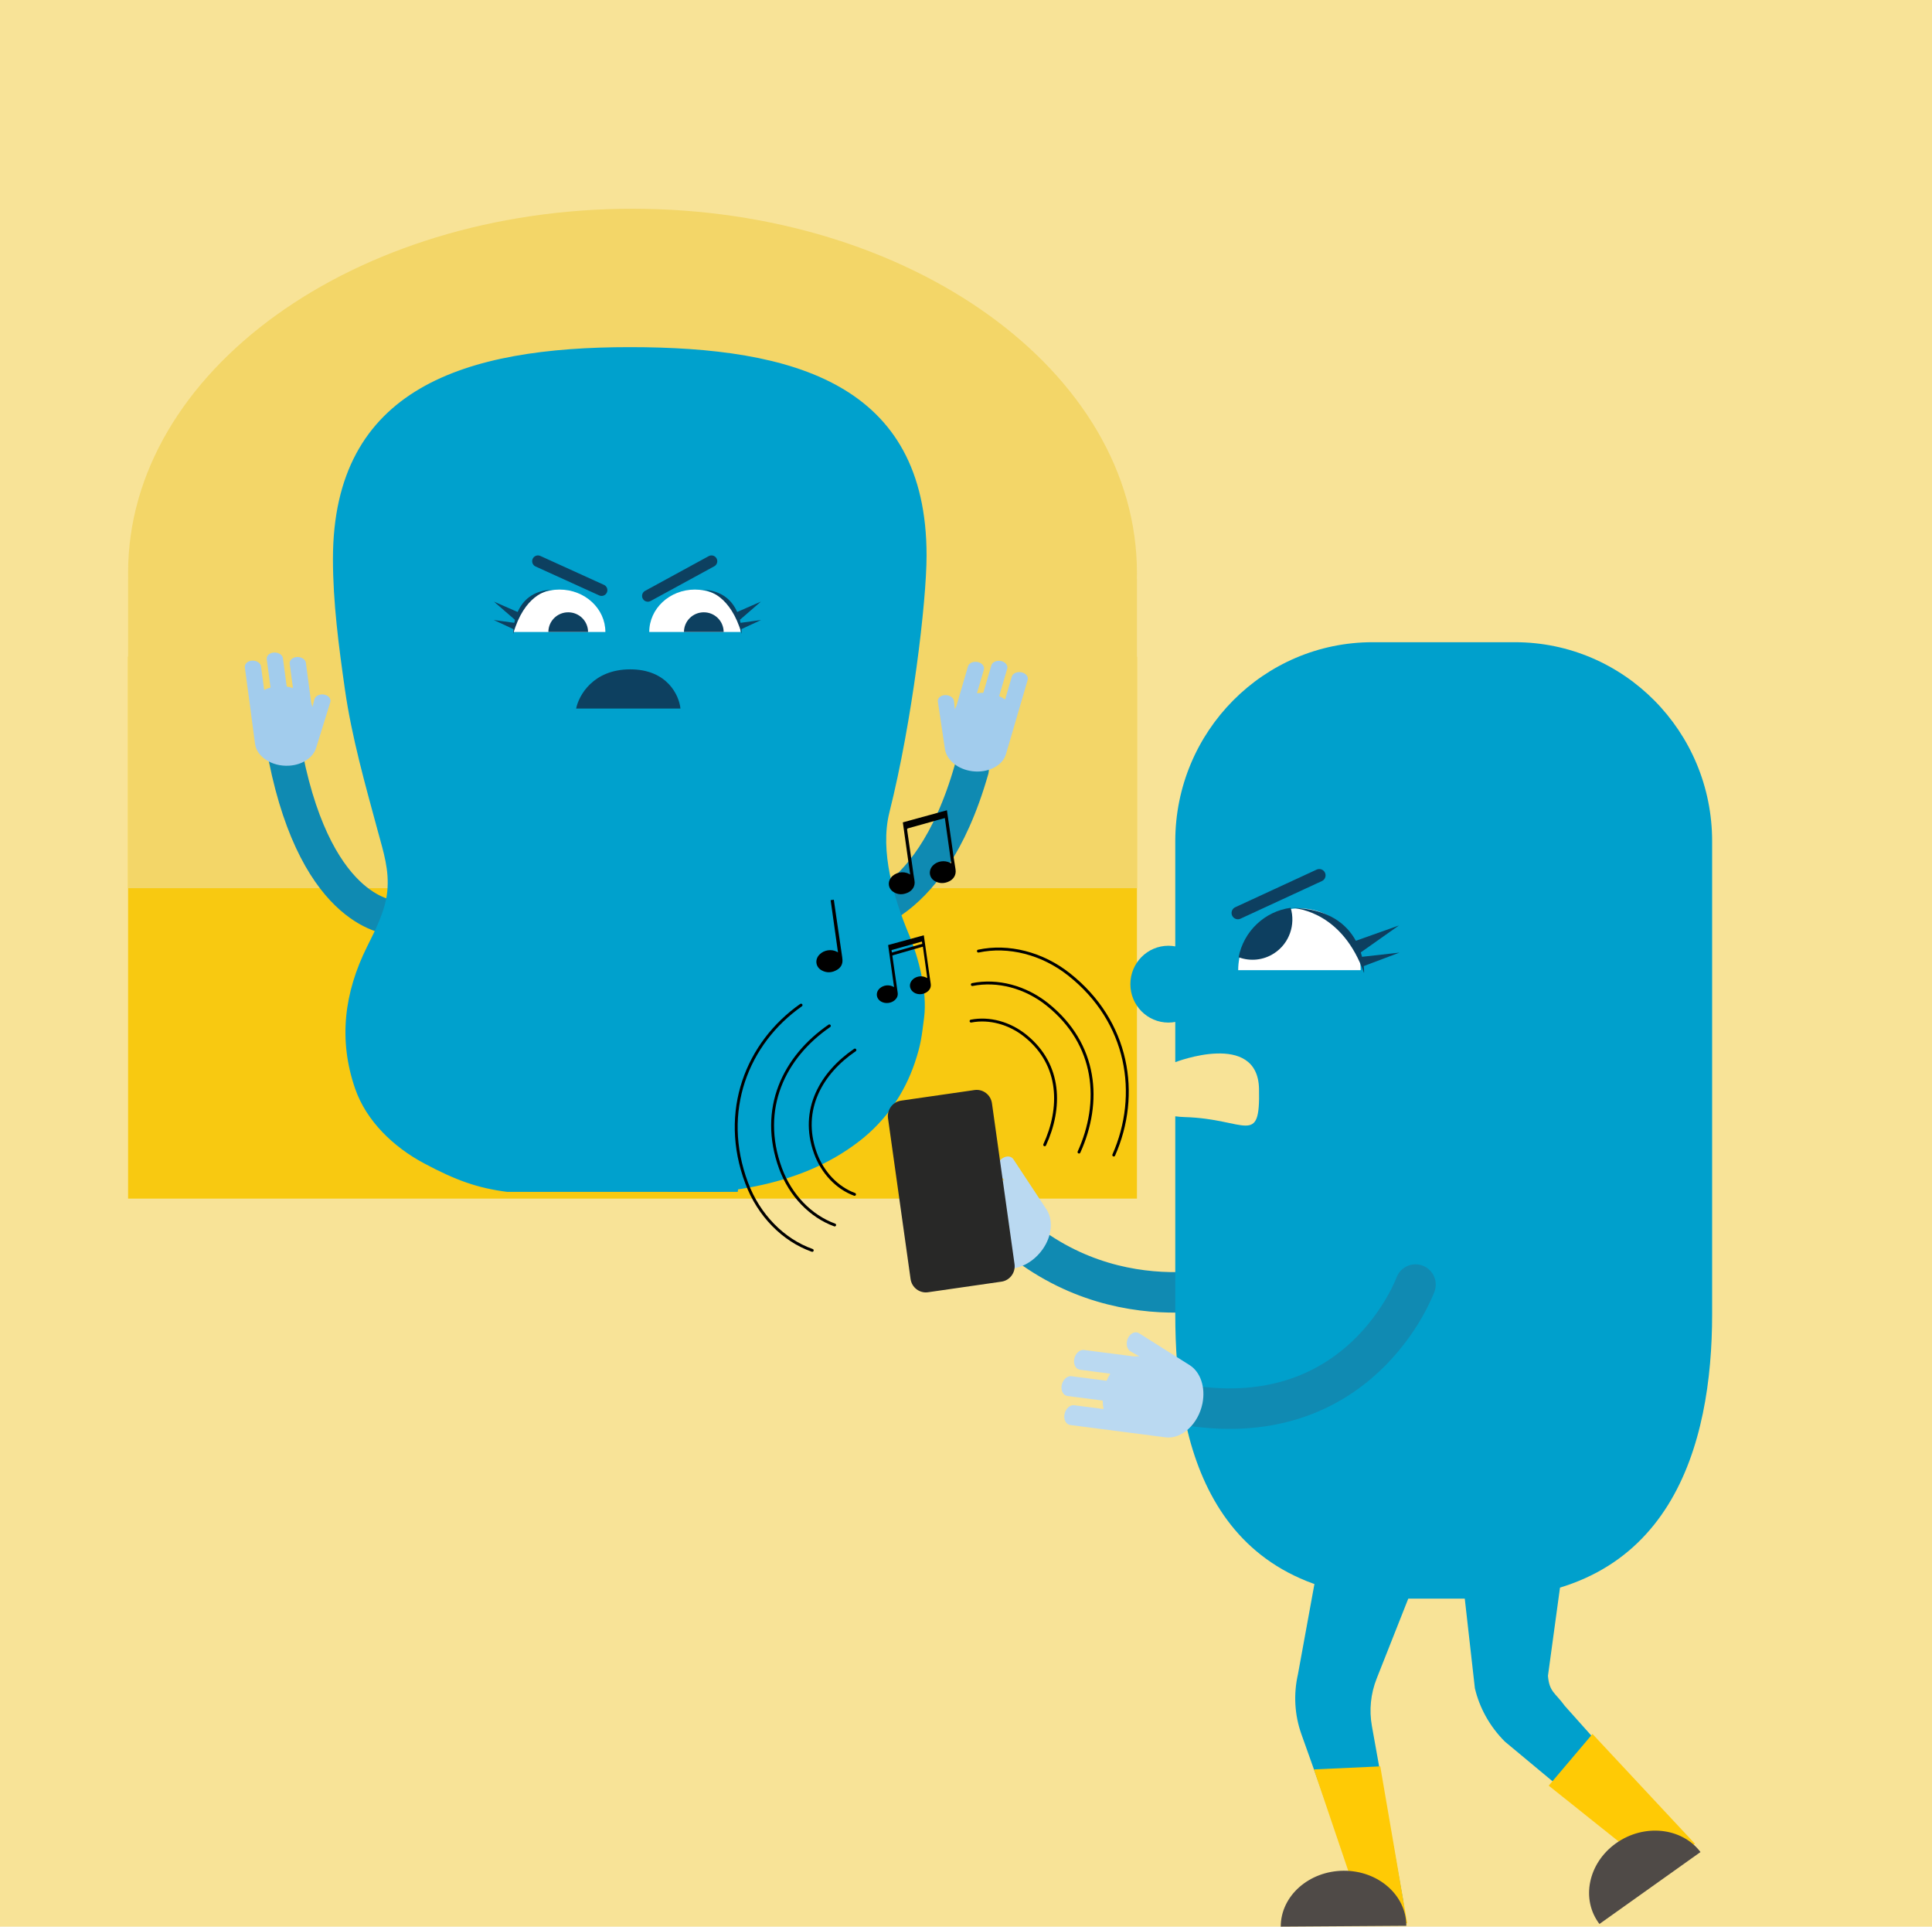 <svg width="334" height="333" viewBox="0 0 334 333" fill="none" xmlns="http://www.w3.org/2000/svg">
<rect width="334" height="333" fill="#E5E5E5"/>
<g clip-path="url(#clip0)">
<rect width="411" height="731" transform="translate(-39 -88)" fill="white"/>
<rect width="334" height="333" fill="#F8E397"/>
<path fill-rule="evenodd" clip-rule="evenodd" d="M196.551 114.259V207.165H22.144V114.259V113.497H22.17C23.315 96.835 61.907 83.453 109.347 83.453C156.788 83.453 195.38 96.835 196.524 113.497H196.551V114.259Z" fill="#F8C911"/>
<path fill-rule="evenodd" clip-rule="evenodd" d="M196.539 100.03C196.547 99.689 196.551 99.347 196.551 99.002C196.551 64.252 157.508 36.081 109.347 36.081C61.186 36.081 22.144 64.252 22.144 99.002C22.144 99.347 22.148 99.689 22.155 100.03H22.144V153.515H196.551V100.03H196.539Z" fill="#F3D668"/>
<g clip-path="url(#clip1)">
<path d="M68.021 158.592C68.021 158.592 54.906 158.385 49.391 130.863" stroke="#0F8AB2" stroke-width="6" stroke-miterlimit="10" stroke-linecap="round"/>
<path d="M146.075 158.641C146.075 158.641 160.465 159.229 167.953 133.014" stroke="#0F8AB2" stroke-width="6" stroke-miterlimit="10" stroke-linecap="round"/>
<path d="M162.132 121.242C162.069 120.647 162.655 120.156 163.421 120.142C164.188 120.128 164.865 120.605 164.927 121.193L165.067 122.604C165.144 122.383 165.241 122.169 165.36 121.961L167.347 115.169C167.514 114.602 168.267 114.263 169.02 114.422C169.773 114.581 170.254 115.183 170.087 115.75L168.895 119.824C169.25 119.768 169.62 119.741 169.996 119.741L171.384 114.996C171.551 114.429 172.304 114.09 173.057 114.249C173.81 114.408 174.291 115.01 174.124 115.577L172.736 120.322C173.106 120.488 173.454 120.681 173.761 120.903L174.919 116.946C175.086 116.379 175.839 116.04 176.592 116.199C177.345 116.358 177.826 116.96 177.659 117.527L175.532 124.797C175.525 124.818 175.518 124.832 175.511 124.852C175.504 124.894 175.497 124.928 175.483 124.97L173.908 130.351C173.266 132.53 170.394 133.817 167.514 133.201C165.255 132.717 163.645 131.202 163.366 129.514L162.132 121.242Z" fill="#A2CCED"/>
<path d="M108.867 60C80.532 60 57.559 66.945 57.559 96.618C57.559 104.143 58.57 111.731 59.63 119.167C60.808 127.425 63.151 135.656 65.333 143.715C66.295 147.256 67.32 150.368 66.951 154.083C66.63 157.341 64.943 160.661 63.471 163.6C59.518 171.527 58.465 179.696 61.394 188.162C63.339 193.779 68.038 198.261 73.302 201.069C84.214 206.9 88.522 206.595 110.805 206.595C124.018 206.595 137.802 205.593 148.643 197.175C153.113 193.702 156.355 188.999 158.153 183.673C159.213 180.519 159.339 179.156 159.757 175.892C160.329 171.375 158.844 165.606 157.129 161.505C154.556 155.356 152.06 147.145 153.761 140.401C157.707 124.686 160.182 103.977 160.182 96.009C160.182 66.343 137.209 60 108.867 60Z" fill="#00A1CD"/>
<path d="M91.29 205.959L95.097 235.694H99.657L103.463 206.049" fill="#00A1CD"/>
<path d="M115.456 205.959L119.262 235.694H123.822L127.629 205.288" fill="#00A1CD"/>
<path d="M57.116 121.324C57.263 120.75 56.768 120.169 56.008 120.045C55.248 119.92 54.509 120.287 54.362 120.861L54.007 122.237C53.965 122.002 53.902 121.781 53.812 121.56L52.877 114.546C52.801 113.958 52.103 113.515 51.337 113.557C50.57 113.605 50.005 114.124 50.081 114.712L50.646 118.917C50.298 118.807 49.942 118.724 49.566 118.668L48.91 113.771C48.834 113.183 48.136 112.741 47.369 112.782C46.602 112.824 46.038 113.349 46.114 113.937L46.77 118.834C46.379 118.945 46.003 119.083 45.668 119.256L45.124 115.175C45.048 114.587 44.35 114.145 43.584 114.186C42.816 114.228 42.252 114.753 42.328 115.341L43.333 122.846C43.333 122.867 43.346 122.888 43.346 122.901C43.353 122.943 43.346 122.977 43.353 123.019L44.092 128.573C44.392 130.828 47.042 132.523 49.977 132.343C52.285 132.205 54.105 130.946 54.634 129.32L57.116 121.324Z" fill="#A2CCED"/>
<path d="M112.242 109.234C112.242 105.188 115.77 101.902 120.127 101.902C124.478 101.902 128.013 105.188 128.013 109.234" fill="white"/>
<path d="M118.241 109.234C118.241 107.353 119.775 105.831 121.672 105.831C123.568 105.831 125.102 107.353 125.102 109.234" fill="#0D4060"/>
<path d="M88.801 109.234C88.801 105.188 92.35 101.902 96.728 101.902C101.107 101.902 104.655 105.181 104.655 109.234" fill="white"/>
<path d="M94.801 109.234C94.801 107.353 96.335 105.831 98.231 105.831C100.128 105.831 101.661 107.353 101.661 109.234" fill="#0D4060"/>
<path d="M89.491 105.777L85.392 103.986L89.024 107.133C88.975 107.313 88.941 107.485 88.913 107.651L85.357 107.16L88.752 108.737C88.71 109.235 88.718 109.554 88.718 109.554C90.621 102.92 94.428 102.042 95.515 101.924C92.022 102.035 90.314 103.903 89.491 105.777Z" fill="#0D4060"/>
<path d="M95.508 101.924C95.613 101.924 95.704 101.902 95.815 101.902C95.815 101.909 95.704 101.909 95.508 101.924Z" fill="#0D4060"/>
<path d="M131.575 107.16L128.02 107.651C127.985 107.485 127.95 107.312 127.908 107.132L131.541 103.985L127.441 105.777C126.618 103.902 124.91 102.034 121.417 101.924C122.505 102.041 126.311 102.92 128.215 109.553C128.215 109.553 128.222 109.235 128.18 108.737L131.575 107.16Z" fill="#0D4060"/>
<path d="M119.82 101.924C119.632 101.902 119.514 101.902 119.514 101.902C119.618 101.902 119.716 101.924 119.82 101.924Z" fill="#0D4060"/>
<path d="M108.953 115.691C102.542 115.691 100.048 120.206 99.603 122.464H117.635C117.412 120.206 115.364 115.691 108.953 115.691Z" fill="#0D4060"/>
</g>
<path d="M123 97L112 103" stroke="#0D4060" stroke-width="2" stroke-miterlimit="10" stroke-linecap="round"/>
<path d="M104 102L93 97" stroke="#0D4060" stroke-width="2" stroke-miterlimit="10" stroke-linecap="round"/>
<path d="M214.686 221.81C214.686 221.81 191.318 229.576 172.422 210.513" stroke="#108AB2" stroke-width="7" stroke-miterlimit="10" stroke-linecap="round"/>
<path d="M241.489 200.565C241.489 197.356 239.015 194.849 235.824 194.838C232.72 194.827 230.125 197.445 230.136 200.576C230.147 203.717 232.743 206.313 235.835 206.313C238.993 206.313 241.489 203.762 241.489 200.565Z" fill="#393939"/>
<path d="M261.897 111H237.292C218.452 111 203.179 126.408 203.179 145.415V163.575C202.792 163.509 202.406 163.464 201.997 163.464C198.364 163.464 195.415 166.439 195.415 170.104C195.415 173.77 198.364 176.744 201.997 176.744C202.395 176.744 202.792 176.7 203.179 176.633V183.585C203.179 183.585 217.438 178.058 217.657 188.191C217.876 198.324 215.481 193.378 204.802 193.077C204.228 193.066 203.698 193.011 203.179 192.944V227.147C203.179 249.619 209.076 276.313 243.499 276.313H255.669C289.043 276.313 295.989 249.608 295.989 227.147V145.415C296 126.408 280.727 111 261.897 111Z" fill="#00A0CC"/>
<path d="M244.708 222.026C244.708 222.026 235.123 248.529 203.806 242.611" stroke="#108AB2" stroke-width="7" stroke-miterlimit="10" stroke-linecap="round"/>
<path d="M214.057 167.686C214.057 161.782 218.794 157.002 224.647 157.002C230.501 157.002 235.227 161.782 235.227 167.686" fill="white"/>
<g clip-path="url(#clip2)">
<path d="M234.394 162.608L241.847 159.957L235.25 164.612C235.337 164.87 235.395 165.129 235.467 165.375L241.934 164.651L235.757 166.978C235.844 167.715 235.815 168.193 235.815 168.193C232.161 157.875 224.636 156.983 223.142 156.905C229.711 156.983 232.872 159.802 234.394 162.608Z" fill="#0D3F60"/>
</g>
<path d="M205.718 235.985C207.506 237.15 208.439 239.733 207.881 242.558C207.164 246.145 204.285 248.794 201.489 248.432L194.574 247.536C194.53 247.527 194.475 247.514 194.43 247.505C194.406 247.505 194.381 247.506 194.356 247.507L185.023 246.303C184.289 246.202 183.839 245.362 184.033 244.42C184.213 243.483 184.976 242.786 185.7 242.882L190.785 243.541C190.685 243.075 190.633 242.583 190.626 242.075L184.539 241.287C183.805 241.186 183.355 240.346 183.549 239.404C183.743 238.462 184.492 237.77 185.216 237.866L191.302 238.654C191.489 238.225 191.692 237.816 191.944 237.431L186.71 236.752C185.976 236.651 185.526 235.81 185.72 234.868C185.899 233.932 186.663 233.235 187.387 233.331L196.11 234.455C196.396 234.418 196.692 234.41 196.984 234.438L195.446 233.575C194.8 233.207 194.597 232.201 194.981 231.324C195.374 230.452 196.224 230.041 196.87 230.409" fill="#BAD9F1"/>
<path d="M180.948 209.087C182.096 210.892 181.886 213.644 180.219 215.973C178.099 218.947 174.399 220.15 171.991 218.658L166.061 214.959C166.017 214.936 165.984 214.903 165.94 214.87C165.917 214.858 165.895 214.847 165.873 214.836L157.867 209.845C157.237 209.455 157.182 208.497 157.734 207.717C158.286 206.937 159.258 206.625 159.888 207.015L164.25 209.733C164.349 209.266 164.504 208.798 164.703 208.33L159.479 205.076C158.85 204.687 158.794 203.728 159.347 202.948C159.899 202.169 160.871 201.857 161.5 202.247L166.724 205.5C167.066 205.188 167.43 204.898 167.806 204.653L163.311 201.857C162.682 201.467 162.626 200.509 163.179 199.729C163.731 198.949 164.703 198.637 165.332 199.027L172.809 203.695C173.085 203.784 173.361 203.907 173.615 204.051L172.566 202.614C172.124 202.013 172.356 201.01 173.063 200.375C173.78 199.751 174.719 199.718 175.161 200.319" fill="#BAD9F1"/>
<path d="M228.072 151.294C228.072 151.294 221.549 154.295 214 157.797" stroke="#0D3F60" stroke-width="2.177" stroke-miterlimit="10" stroke-linecap="round"/>
<path d="M214.129 165.451C216.106 166.186 218.392 166.008 220.302 164.749C222.931 163.022 223.991 159.791 223.129 156.905C218.613 157.518 214.99 160.983 214.129 165.451Z" fill="#0D3F60"/>
<path d="M173.131 221.522L160.425 223.355C158.976 223.562 157.623 222.537 157.419 221.068L153.518 193.283C153.314 191.814 154.325 190.444 155.775 190.237L168.48 188.404C169.93 188.197 171.282 189.222 171.487 190.691L175.388 218.476C175.602 219.945 174.58 221.315 173.131 221.522Z" fill="#282827"/>
<path d="M160.307 169.046C160.053 167.23 159.799 165.436 159.545 163.62C157.778 164.121 156.033 164.634 154.277 165.135C154.277 165.18 154.277 165.213 154.277 165.247C154.487 166.673 154.686 168.088 154.896 169.514C154.995 170.216 155.106 170.918 155.194 171.619C155.249 172.121 155.061 172.533 154.686 172.867C154.079 173.402 153.107 173.525 152.389 173.146C151.439 172.656 151.307 171.497 152.113 170.806C152.775 170.238 153.725 170.149 154.487 170.572C154.509 170.583 154.531 170.594 154.564 170.617C154.222 168.199 153.88 165.781 153.537 163.342C155.569 162.784 157.624 162.227 159.7 161.659C159.711 161.726 159.722 161.782 159.733 161.837C160.064 164.177 160.396 166.506 160.727 168.845C160.782 169.213 160.826 169.592 160.892 169.959C161.014 170.639 160.738 171.14 160.197 171.497C159.446 171.998 158.408 171.943 157.789 171.385C157.193 170.84 157.149 170.037 157.668 169.425C158.242 168.745 159.346 168.544 160.13 168.968C160.186 168.99 160.241 169.012 160.307 169.046ZM154.189 164.634C155.945 164.133 157.69 163.631 159.435 163.13C159.413 162.996 159.402 162.874 159.379 162.74C157.624 163.23 155.879 163.72 154.123 164.211C154.145 164.355 154.167 164.489 154.189 164.634Z" fill="black"/>
<path d="M164.449 149.215C164.084 146.596 163.72 144.012 163.344 141.393C162.947 141.505 162.571 141.605 162.207 141.705C160.484 142.185 158.761 142.675 157.027 143.154C156.851 143.198 156.795 143.265 156.829 143.455C157.149 145.627 157.458 147.811 157.767 149.995C157.867 150.708 157.955 151.432 158.087 152.145C158.286 153.203 157.679 153.95 156.939 154.284C156.078 154.674 155.216 154.674 154.41 154.139C153.571 153.582 153.405 152.49 154.034 151.688C154.741 150.786 156.122 150.496 157.149 151.042C157.215 151.075 157.27 151.109 157.348 151.153C156.928 148.145 156.497 145.148 156.078 142.14C158.607 141.449 161.147 140.747 163.709 140.045C163.72 140.146 163.731 140.224 163.742 140.313C164.029 142.285 164.305 144.257 164.592 146.229C164.78 147.566 164.957 148.914 165.189 150.251C165.354 151.253 164.813 151.978 164.106 152.323C163.333 152.702 162.538 152.746 161.754 152.368C160.628 151.822 160.418 150.496 161.279 149.593C162.03 148.814 163.333 148.624 164.283 149.148C164.338 149.159 164.382 149.181 164.449 149.215Z" fill="black"/>
<path d="M144.869 164.612C144.438 161.592 144.018 158.595 143.599 155.587C143.775 155.565 143.952 155.532 144.151 155.509C144.195 155.855 144.25 156.178 144.294 156.512C144.416 157.37 144.537 158.228 144.67 159.097C144.957 161.058 145.244 163.018 145.531 164.979C145.575 165.269 145.619 165.57 145.642 165.871C145.697 166.662 145.343 167.263 144.681 167.642C143.841 168.132 142.947 168.199 142.075 167.731C141.003 167.163 140.816 165.859 141.666 164.99C142.439 164.188 143.753 163.988 144.725 164.523C144.758 164.556 144.802 164.578 144.869 164.612Z" fill="black"/>
<path d="M246.304 269.116L237.999 290.117C236.961 292.736 236.674 295.577 237.171 298.329L242.604 328.633C242.968 330.638 241.411 332.51 239.313 332.61C237.789 332.677 236.397 331.775 235.901 330.371L224.989 299.755C223.797 296.412 223.598 292.814 224.393 289.349L228.844 264.983" fill="#00A0CC"/>
<path d="M235.812 331.407L243.278 332.432L238.617 305.303L227.143 305.827L235.812 331.407Z" fill="#FFCA05"/>
<path d="M221.412 333C221.412 327.708 226.271 323.385 232.267 323.341C238.264 323.296 243.123 327.563 243.123 332.855" fill="#4F4A47"/>
<path d="M271.218 263.2L267.607 289.649C267.839 292.446 268.844 292.546 270.522 294.852L291.892 318.773C293.118 320.455 291.185 321.045 289.33 321.97L287.618 323.34C286.271 324.009 287.673 324.098 286.602 323.029L260.153 301.013C257.59 298.451 255.79 295.265 254.973 291.789L252.058 265.952" fill="#00A0CC"/>
<path d="M286.978 323.998L293.007 318.672L275.305 299.699L267.74 308.634L286.978 323.998Z" fill="#FFCA05"/>
<path d="M276.508 332.543C273.261 328.276 274.554 322.026 279.369 318.595C284.195 315.163 290.732 315.843 293.979 320.11" fill="#4F4A47"/>
<path d="M167.873 176.488C171.031 175.876 174.543 176.811 177.326 179.073C183.532 184.109 183.488 191.596 180.606 197.868" stroke="black" stroke-width="0.5" stroke-miterlimit="10" stroke-linecap="round"/>
<path d="M168.093 170.171C172.422 169.302 177.259 170.55 181.103 173.636C189.661 180.51 190.457 190.481 186.536 199.127" stroke="black" stroke-width="0.5" stroke-miterlimit="10" stroke-linecap="round"/>
<path d="M169.143 164.389C174.333 163.286 180.164 164.746 184.802 168.411C195.15 176.577 197.16 189.189 192.544 199.64" stroke="black" stroke-width="0.5" stroke-miterlimit="10" stroke-linecap="round"/>
<path d="M147.729 206.435C144.714 205.321 142.185 202.681 140.959 199.283C138.242 191.74 142.108 185.356 147.795 181.49" stroke="black" stroke-width="0.5" stroke-miterlimit="10" stroke-linecap="round"/>
<path d="M144.294 211.728C140.142 210.213 136.652 206.614 134.94 201.968C131.152 191.618 135.581 182.671 143.377 177.312" stroke="black" stroke-width="0.5" stroke-miterlimit="10" stroke-linecap="round"/>
<path d="M140.418 216.117C135.415 214.346 131.175 210.057 129.087 204.486C124.427 192.097 129.176 180.254 138.485 173.725" stroke="black" stroke-width="0.5" stroke-miterlimit="10" stroke-linecap="round"/>
</g>
<defs>
<clipPath id="clip0">
<rect width="411" height="731" fill="white" transform="translate(-39 -88)"/>
</clipPath>
<clipPath id="clip1">
<rect width="142" height="146" fill="white" transform="translate(41 60)"/>
</clipPath>
<clipPath id="clip2">
<rect width="18.778" height="11.288" fill="white" transform="translate(223.142 156.905)"/>
</clipPath>
</defs>
</svg>
